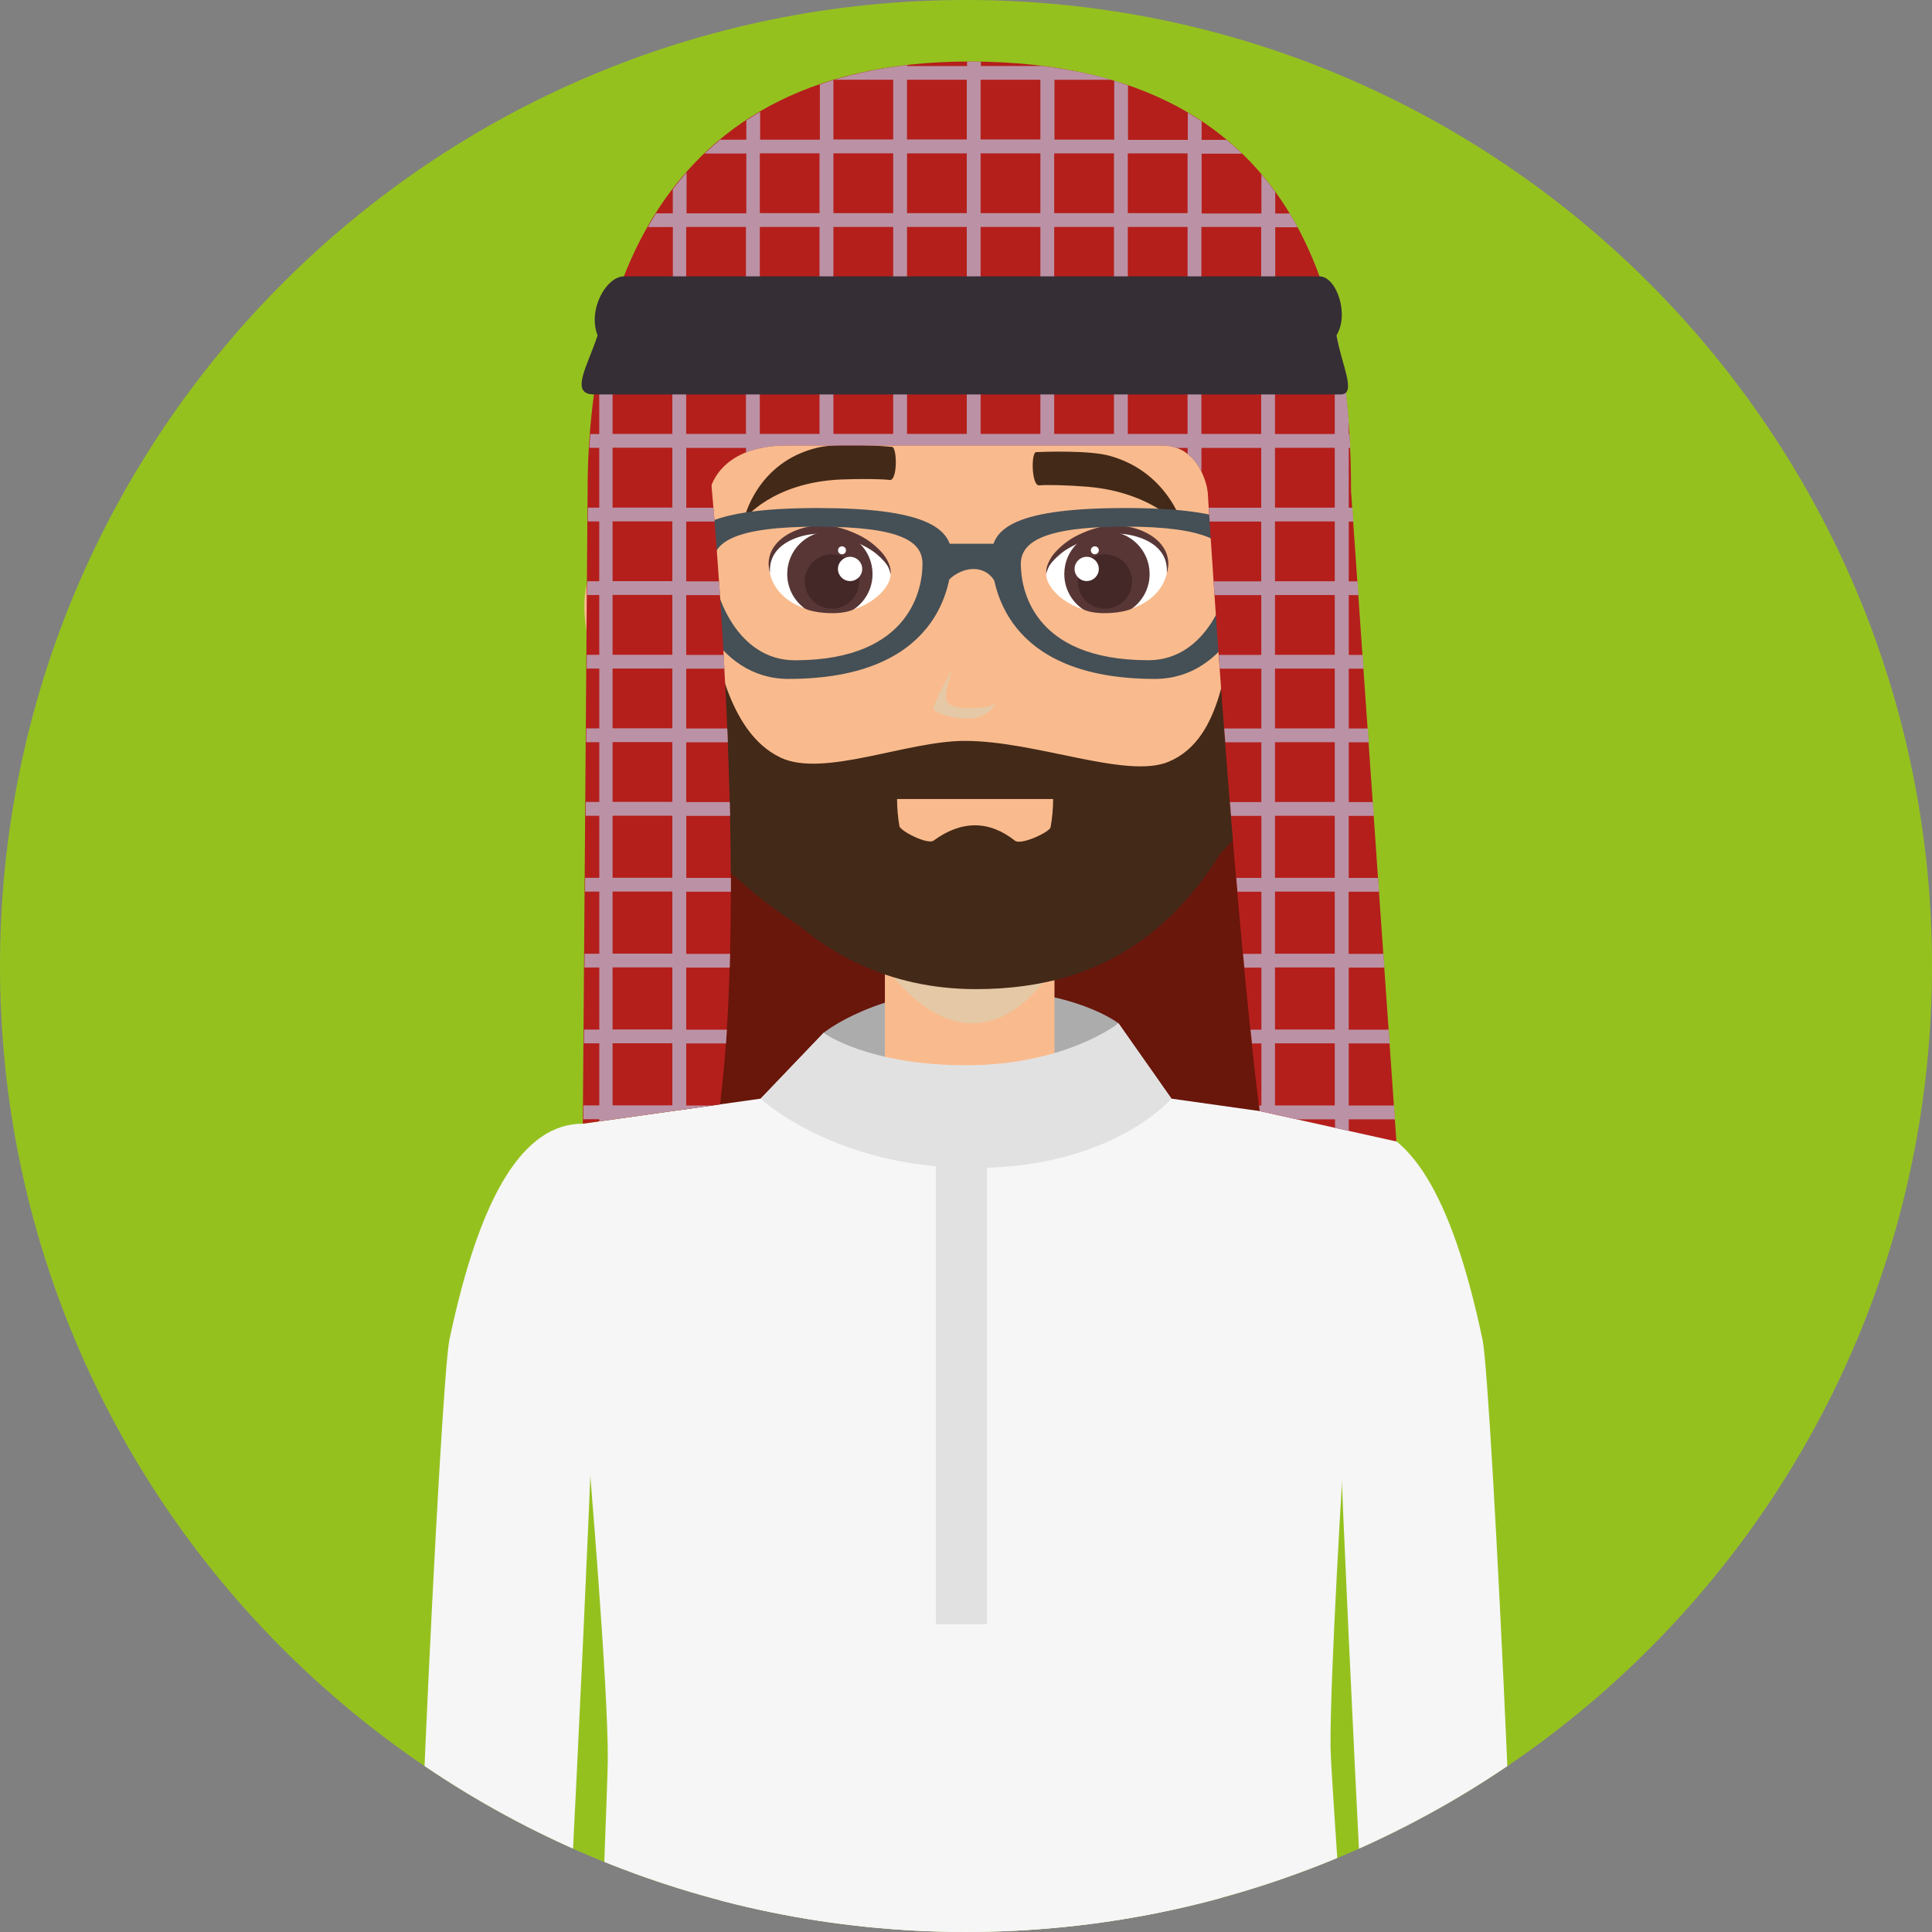 <?xml version="1.0" encoding="UTF-8"?><svg xmlns="http://www.w3.org/2000/svg" xmlns:xlink="http://www.w3.org/1999/xlink" viewBox="0 0 344.16 344.16"><rect x="0" y="0" width="344.16" height="344.16" fill="#808080" stroke="none"/><defs><style>.e{fill:#fff;}.f{fill:#454f56;}.g{fill:#f6f6f6;}.h{isolation:isolate;}.i{fill:#e5c9a6;}.i,.j{mix-blend-mode:multiply;}.k{fill:#b41f1c;}.l{fill:#f9bb8d;}.m{fill:#432827;}.n{clip-path:url(#d);}.o{fill:#95c11f;}.p{fill:#69160b;}.q{fill:none;}.j{fill:#bb92a5;}.r{fill:#432918;}.s{fill:#e2e1e1;}.t{fill:#acacac;}.u{fill:#352e35;}.v{fill:#583636;}</style><clipPath id="d"><path class="o" d="M0,172.08C0,77.04,77.04,0,172.08,0s172.08,77.04,172.08,172.08-77.04,172.07-172.08,172.07S0,267.12,0,172.08Z"/></clipPath></defs><g class="h"><g id="a"/><g id="b"><g id="c"><g><path class="o" d="M0,172.08C0,77.04,77.04,0,172.08,0s172.08,77.04,172.08,172.08-77.04,172.07-172.08,172.07S0,267.12,0,172.08Z"/><g class="n"><g><rect class="p" x="121.21" y="132.62" width="105.88" height="87.13"/><path class="r" d="M110.97,126.01c0,11.89,28.69,48.65,61.77,48.65s61.56-39.23,61.56-51.11-26.81-11.52-59.89-11.52-63.44,2.09-63.44,13.98Z"/><path class="t" d="M145.07,203.34h52.39l1.78-21.05s-7.72-6.1-25.37-6.1-27.16,7.8-27.16,7.8l-1.63,19.35Z"/><polygon class="l" points="127.76 244.07 217.71 244.07 225.85 200.17 187.84 192.02 187.84 167.02 157.63 167.02 157.63 192.02 114.18 200.17 127.76 244.07"/><path class="i" d="M157.63,172.11s6.79,10.18,15.61,10.18,14.6-10.18,14.6-10.18v-5.09h-30.21v5.09Z"/><path class="l" d="M224.09,130.48c-10.77,30.71-26.63,45.71-50.23,45.71s-38.91-15.34-50.65-45.71c-7.97-20.62-3.87-45.71-3.87-45.71,0-28.96,8.59-60.19,54.52-60.19s54.52,36.21,54.52,64.27c0,0,1.36,25.51-4.29,41.64Z"/><path class="l" d="M105.77,117.7c2.9,9.57,12.89,14.61,15.11,9.61,2.16-4.87,6.59-7.55,5.23-15.68-1.35-8.12-11.82-16.89-16.36-14.43-7.08,3.84-6.37,12.64-3.99,20.5Z"/><path class="l" d="M239.83,116.7c-2.9,9.57-12.89,14.62-15.11,9.61-2.16-4.87-6.59-7.55-5.24-15.68,1.36-8.12,11.82-16.89,16.36-14.43,7.08,3.84,6.37,12.64,3.99,20.5Z"/><path class="r" d="M223.21,112.02s3.96-17.78,14.34-14.66c.36-11.2-.78-9.76-3.25-31.52-2.47-21.76-20.03-60.29-82.86-41.27-15.47-5.7-34.43,7.76-40.47,32.79-3.17,13.18-4.96,30.5-2.91,41.01,9.9-6.48,14.39,13.66,14.39,13.66l3.67-.39s-7.52-9.42,1.64-17.84c-5.09-7.29,5.45-31.94,10.28-34.28,9.79-4.75,7.56,5.03,35.36,11.88,23.43,5.77,31.38,2.38,45.83,1.02,4.1-.38,.32,17.96-1.53,21.38,10.38,6.82,2.77,17.61,2.77,17.61l2.73,.63Z"/><path class="e" d="M127.76,387.54h89.95l-.9-188.34-23.81-8.08s-5.84,9.05-19.6,9.05-18.54-9.05-18.54-9.05l-25.63,7.07-1.48,189.36Z"/><path class="g" d="M264.1,238.64c1.6,7.64,7.61,132.75,6.85,167.56-2.09,4.08-21.65,11.9-24.03,8.79-3.31-46.9-8.5-160.18-8.5-168.18,0-10.59-8.68-46.64,1.91-46.64s18.33,12.67,23.76,38.47Z"/><path class="g" d="M239.4,258.26l.94-58.09-31.67-4.46-9.43-13.42-27.96,22.04v-.99l-24.57-19.35-11.21,11.72-31.67,4.46,.94,58.09s3.64,42.59,3.5,55.49c-.15,12.9-18.56,469.78-18.56,469.78,0,0,43.03,16.74,84.08,16.74s97.21-16.74,97.21-16.74c0,0-33.84-459.15-33.98-472.05-.15-12.9,2.39-53.22,2.39-53.22Z"/><path class="g" d="M80.06,238.64c-1.61,7.64-7.64,132.56-6.88,167.37,2.09,4.09,21.68,12.09,24.05,8.98,3.32-46.9,8.5-160.18,8.5-168.18,0-10.59,8.68-46.64-1.91-46.64s-18.33,12.67-23.76,38.47Z"/><g><path class="e" d="M158.64,102.31c0,2.81-4.61,6.84-10.37,6.84-7.03,0-11.25-4.08-11.25-8.4s6.07-7.22,11.21-6.27c5.65,1.05,10.41,4.75,10.41,7.83Z"/><path class="v" d="M155.43,102.26c0,2.61-1.32,4.92-3.33,6.28-2.54,1.26-7.68,.55-8.81-.19-1.85-1.39-3.06-3.6-3.06-6.1,0-4.2,3.4-7.6,7.6-7.6s7.6,3.4,7.6,7.6Z"/><path class="v" d="M137.14,101.98s-.13-.45-.21-1.26c-.05-.83,.09-2.1,.95-3.33,1.7-2.52,5.67-4.04,9.56-3.78,1.97,.23,3.75,.85,5.38,1.62,1.62,.75,2.95,1.81,3.95,2.84,1.01,1.02,1.56,2.14,1.78,2.95,.2,.82,.07,1.29,.07,1.29,0,0-.02-.48-.35-1.19-.33-.72-1.08-1.55-2.09-2.4-1.01-.87-2.41-1.58-3.91-2.27-1.5-.67-3.28-1.13-4.96-1.35-3.4-.3-7.07,.88-8.77,2.81-1.78,1.97-1.29,4.14-1.39,4.07Z"/><path class="m" d="M153.03,103.59c0,2.68-2.17,4.84-4.84,4.84s-4.84-2.17-4.84-4.84,2.16-4.84,4.84-4.84,4.84,2.17,4.84,4.84Z"/><path class="e" d="M149.27,101.35c0,1.19,.97,2.16,2.16,2.16s2.16-.97,2.16-2.16-.97-2.16-2.16-2.16-2.16,.97-2.16,2.16Z"/><path class="e" d="M150.7,98.03c0,.4-.32,.71-.71,.71s-.71-.32-.71-.71,.32-.71,.71-.71,.71,.32,.71,.71Z"/></g><g><path class="e" d="M186.37,102.31c0,2.81,4.61,6.84,10.37,6.84,7.02,0,11.25-4.08,11.25-8.4s-6.08-7.22-11.21-6.27c-5.65,1.05-10.42,4.75-10.42,7.83Z"/><path class="v" d="M189.59,102.26c0,2.61,1.32,4.92,3.33,6.28,2.54,1.26,7.67,.55,8.81-.19,1.86-1.39,3.06-3.6,3.06-6.1,0-4.2-3.4-7.6-7.6-7.6s-7.6,3.4-7.6,7.6Z"/><path class="v" d="M207.88,101.98c-.11,.07,.38-2.1-1.4-4.07-1.69-1.93-5.37-3.11-8.77-2.81-1.67,.22-3.46,.67-4.95,1.35-1.5,.69-2.9,1.4-3.91,2.27-1.01,.85-1.77,1.69-2.09,2.4-.34,.71-.38,1.18-.38,1.18,.03,0-.1-.47,.1-1.28,.22-.8,.76-1.93,1.78-2.95,.99-1.02,2.33-2.09,3.96-2.84,1.62-.77,3.4-1.39,5.38-1.62,3.89-.25,7.86,1.26,9.56,3.78,.86,1.23,1,2.5,.95,3.33-.08,.81-.21,1.26-.21,1.26Z"/><path class="m" d="M191.99,103.59c0,2.68,2.17,4.84,4.84,4.84s4.84-2.17,4.84-4.84-2.17-4.84-4.84-4.84-4.84,2.17-4.84,4.84Z"/><path class="e" d="M195.74,101.35c0,1.19-.97,2.16-2.16,2.16s-2.16-.97-2.16-2.16,.97-2.16,2.16-2.16,2.16,.97,2.16,2.16Z"/><path class="e" d="M194.32,98.03c0,.4,.32,.71,.71,.71s.71-.32,.71-.71-.31-.71-.71-.71-.71,.32-.71,.71Z"/></g><path class="r" d="M132.53,92.55s4.97-6.63,17.35-7.14c3.53-.14,7.2-.09,8.61,.09,1.41,.19,1.34-5.8,.41-5.9-.93-.08-9.35-.76-13.17,.12-11.05,2.57-13.2,12.82-13.2,12.82Z"/><path class="r" d="M211.01,94.52s-5.11-6.82-17.37-7.82c-3.49-.28-7.13-.37-8.51-.24-1.39,.14-1.49-5.86-.56-5.92,.92-.04,9.22-.39,13.03,.64,11,2.99,13.41,13.33,13.41,13.33Z"/><path class="r" d="M122.45,112.03c.75,3.92,3.35,13.5,0,18.43,3.94,19.63,20.16,45.74,51.41,45.74,23.6,0,41.23-11.64,51.99-42.35-2.46-2.88-3.3-17.72-2.65-21.82,0,0-.67-5-2.73-.63-2.5,5.3-2.24,20.17-12.36,24.32-7.53,3.08-23.52-3.74-36.24-3.74-10.31,0-25.18,6.58-32.79,2.99-9.9-4.67-11.3-20.07-12.97-23.34-2.97-5.77-3.67,.39-3.67,.39Z"/><path class="i" d="M177.46,125.37s-1.56,2.64-4.96,2.64-5.65-1.01-6.14-1.58c-.5-.56,3.34-7.35,3.34-7.35,0,0-1.79,4.74-.98,5.92,.82,1.17,3.02,1.15,4.07,1.15,3.4,0,4.68-.79,4.68-.79Z"/><path class="l" d="M187.14,147.39c.3-1.61,.46-3.31,.46-5.05h-27.8c0,1.66,.15,3.27,.42,4.82,.16,.89,5.04,3.35,6.08,2.59,4.96-3.65,9.91-3.63,14.49,0,1.11,.88,6.2-1.55,6.35-2.36Z"/><path class="s" d="M135.49,195.71s13.12,12.36,37.92,12.36,35.27-12.36,35.27-12.36l-9.43-13.42s-9.43,7.47-27.09,7.47-25.44-5.77-25.44-5.77l-11.21,11.72Z"/><rect class="s" x="166.72" y="203.34" width="9.09" height="85.99"/><g><path class="f" d="M145.67,90.5c-19.39,0-23.87,3.71-23.87,8.5,0,6.72,5.47,21.94,18.65,21.94,26.85,0,29.09-16.79,29.09-21.94s-5.22-8.5-23.87-8.5Zm-4.08,27.12c-10.31,0-14.58-11.9-14.58-17.15,0-3.75,3.5-6.65,18.66-6.65s18.66,2.75,18.66,6.65-1.75,17.15-22.74,17.15Z"/><path class="f" d="M176.64,99c0,5.15,2.24,21.94,29.09,21.94,13.18,0,18.65-15.22,18.65-21.94,0-4.79-4.48-8.5-23.87-8.5s-23.87,3.51-23.87,8.5Zm5.21,1.46c0-3.91,4.08-6.65,18.66-6.65s18.66,2.9,18.66,6.65c0,5.25-4.28,17.15-14.58,17.15-21,0-22.74-13.12-22.74-17.15Z"/><path class="f" d="M169.1,103.21c2.49-2.34,6.24-2.65,8.02,.2,1.78,2.84,2.18-6.55,2.18-6.55h-12.6s-.09,8.7,2.4,6.36Z"/></g><path class="k" d="M104.67,87.49c0-28.56,8.74-76.53,68-76.53,62.31,0,68,47.97,68,76.53h-25.54s-1.07-8.15-8.2-8.15h-66.69c-12.51,0-13.81,8.15-13.81,8.15h-21.75Z"/><path class="k" d="M224.37,197.92c13.65,3.04,24.38,5.42,24.38,5.42l-8.08-115.85-26.05-8.21s4.52,76.52,9.75,118.64Z"/><path class="k" d="M128.28,196.73c-13.75,1.94-24.46,3.44-24.46,3.44l.85-112.68,21.69-5.21s7.14,72.33,1.91,114.44Z"/><g><rect class="q" x="200.9" y="40.44" width="10.65" height="10.65"/><rect class="q" x="200.9" y="53.55" width="10.65" height="10.65"/><rect class="q" x="200.9" y="66.66" width="10.65" height="10.65"/><rect class="q" x="174.68" y="53.55" width="10.65" height="10.65"/><rect class="q" x="214.01" y="40.44" width="10.65" height="10.65"/><rect class="q" x="214.01" y="66.66" width="10.65" height="10.65"/><rect class="q" x="214.01" y="53.55" width="10.65" height="10.65"/><rect class="q" x="187.79" y="53.55" width="10.65" height="10.65"/><rect class="q" x="174.68" y="27.33" width="10.65" height="10.65"/><polygon class="q" points="106.67 119.1 104.43 119.1 104.35 129.76 106.67 129.76 106.67 119.1"/><rect class="q" x="187.79" y="27.33" width="10.65" height="10.65"/><rect class="q" x="174.68" y="40.44" width="10.65" height="10.65"/><rect class="q" x="187.79" y="66.66" width="10.65" height="10.65"/><rect class="q" x="187.79" y="40.44" width="10.65" height="10.65"/><rect class="q" x="200.9" y="27.33" width="10.65" height="10.65"/><polygon class="q" points="106.67 185.87 103.93 185.87 103.84 196.93 106.67 196.93 106.67 185.87"/><rect class="q" x="227.12" y="66.66" width="10.65" height="10.65"/><polygon class="q" points="106.67 172.35 104.03 172.35 103.95 183.41 106.67 183.41 106.67 172.35"/><polygon class="q" points="106.67 132.21 104.33 132.21 104.25 142.87 106.67 142.87 106.67 132.21"/><polygon class="q" points="106.67 158.84 104.13 158.84 104.05 169.9 106.67 169.9 106.67 158.84"/><rect class="q" x="227.12" y="79.77" width="10.65" height="10.66"/><polygon class="q" points="106.67 145.33 104.23 145.33 104.15 156.38 106.67 156.38 106.67 145.33"/><rect class="q" x="227.12" y="132.21" width="10.65" height="10.65"/><rect class="q" x="227.12" y="158.84" width="10.65" height="11.06"/><rect class="q" x="227.12" y="172.35" width="10.65" height="11.06"/><rect class="q" x="227.12" y="145.33" width="10.65" height="11.05"/><rect class="q" x="227.12" y="105.99" width="10.65" height="10.66"/><rect class="q" x="227.12" y="92.89" width="10.65" height="10.65"/><rect class="q" x="227.12" y="119.1" width="10.65" height="10.65"/><rect class="q" x="227.12" y="185.87" width="10.65" height="11.06"/><rect class="q" x="174.68" y="14.22" width="10.65" height="10.64"/><rect class="q" x="109.12" y="79.77" width="10.65" height="10.66"/><rect class="q" x="109.12" y="92.89" width="10.65" height="10.65"/><rect class="q" x="122.23" y="40.44" width="10.65" height="10.65"/><rect class="q" x="109.12" y="66.66" width="10.65" height="10.65"/><rect class="q" x="122.23" y="53.55" width="10.65" height="10.65"/><rect class="q" x="122.23" y="66.66" width="10.65" height="10.65"/><rect class="q" x="109.12" y="119.1" width="10.65" height="10.65"/><rect class="q" x="109.12" y="105.99" width="10.65" height="10.66"/><rect class="q" x="109.12" y="185.87" width="10.65" height="11.06"/><rect class="q" x="109.12" y="172.35" width="10.65" height="11.06"/><path class="q" d="M106.67,199.39h-2.84v.78s1.02-.15,2.84-.4v-.38Z"/><rect class="q" x="109.12" y="158.84" width="10.65" height="11.06"/><rect class="q" x="174.68" y="66.66" width="10.65" height="10.65"/><rect class="q" x="109.12" y="132.21" width="10.65" height="10.65"/><rect class="q" x="109.12" y="145.33" width="10.65" height="11.05"/><rect class="q" x="161.56" y="53.55" width="10.65" height="10.65"/><rect class="q" x="161.56" y="66.66" width="10.65" height="10.65"/><rect class="q" x="148.46" y="27.33" width="10.65" height="10.65"/><rect class="q" x="148.46" y="14.22" width="10.65" height="10.64"/><rect class="q" x="161.56" y="40.44" width="10.65" height="10.65"/><rect class="q" x="161.56" y="14.22" width="10.65" height="10.64"/><rect class="q" x="135.35" y="66.66" width="10.64" height="10.65"/><rect class="q" x="161.56" y="27.33" width="10.65" height="10.65"/><rect class="q" x="148.46" y="40.44" width="10.65" height="10.65"/><rect class="q" x="135.35" y="40.44" width="10.64" height="10.65"/><rect class="q" x="135.35" y="53.55" width="10.64" height="10.65"/><rect class="q" x="135.35" y="27.33" width="10.64" height="10.65"/><rect class="q" x="148.46" y="53.55" width="10.65" height="10.65"/><rect class="q" x="148.46" y="66.66" width="10.65" height="10.65"/><path class="q" d="M224.66,132.21h-6.42c.27,3.5,.54,7.06,.83,10.65h5.59v-10.65Z"/><polygon class="q" points="240.23 196.93 248.3 196.93 247.53 185.87 240.23 185.87 240.23 196.93"/><path class="q" d="M240.23,201.45c5.24,1.16,8.52,1.89,8.52,1.89l-.28-3.95h-8.24v2.06Z"/><path class="q" d="M224.66,185.87h-1.67c.41,3.87,.83,7.58,1.26,11.06h.41v-11.06Z"/><path class="q" d="M230.96,199.39c2.45,.54,4.75,1.06,6.81,1.51v-1.51h-6.81Z"/><path class="q" d="M224.66,145.33h-5.4c.29,3.67,.61,7.37,.92,11.05h4.47v-11.05Z"/><path class="q" d="M224.66,172.35h-3.03c.36,3.78,.73,7.48,1.1,11.06h1.93v-11.06Z"/><path class="q" d="M224.66,158.84h-4.26c.32,3.73,.65,7.42,1,11.06h3.26v-11.06Z"/><polygon class="q" points="240.23 156.38 245.47 156.38 244.7 145.33 240.23 145.33 240.23 156.38"/><polygon class="q" points="240.23 129.76 243.61 129.76 242.87 119.1 240.23 119.1 240.23 129.76"/><polygon class="q" points="240.23 116.65 242.7 116.65 241.96 105.99 240.23 105.99 240.23 116.65"/><polygon class="q" points="240.23 103.54 241.79 103.54 241.04 92.89 240.23 92.89 240.23 103.54"/><polygon class="q" points="240.23 183.41 247.36 183.41 246.59 172.35 240.23 172.35 240.23 183.41"/><polygon class="q" points="240.23 169.9 246.41 169.9 245.64 158.84 240.23 158.84 240.23 169.9"/><path class="q" d="M224.66,119.1h-7.4c.25,3.44,.51,7.01,.79,10.65h6.61v-10.65Z"/><polygon class="q" points="240.23 142.87 244.53 142.87 243.79 132.21 240.23 132.21 240.23 142.87"/><path class="q" d="M209.52,79.77c.78,.27,1.45,.65,2.03,1.11v-1.11h-2.03Z"/><path class="q" d="M122.23,156.38h7.95c-.02-3.69-.06-7.39-.14-11.05h-7.81v11.05Z"/><path class="q" d="M122.23,129.76h7.32c-.15-3.66-.33-7.22-.51-10.65h-6.82v10.65Z"/><path class="q" d="M122.23,169.9h7.82c.09-3.65,.13-7.34,.13-11.06h-7.96v11.06Z"/><path class="q" d="M122.23,142.87h7.76c-.09-3.6-.2-7.16-.34-10.65h-7.42v10.65Z"/><path class="q" d="M109.12,199.43c.09-.02,.17-.03,.26-.04h-.26v.04Z"/><path class="q" d="M122.23,183.41h7.25c.23-3.58,.39-7.28,.5-11.06h-7.75v11.06Z"/><path class="q" d="M122.23,196.93h4.62c.47-.07,.94-.13,1.42-.2,.43-3.44,.77-7.07,1.04-10.86h-7.09v11.06Z"/><path class="q" d="M224.66,92.89h-9.19c.2,3.13,.44,6.72,.7,10.65h8.48v-10.65Z"/><path class="q" d="M224.66,79.77h-10.65v4.23c.86,1.76,1.11,3.36,1.12,3.47,.06,.91,.12,1.91,.19,2.96h9.35v-10.66Z"/><path class="q" d="M122.23,116.65h6.68c-.21-3.77-.43-7.34-.65-10.66h-6.02v10.66Z"/><path class="q" d="M224.66,105.99h-8.32c.23,3.35,.48,6.92,.74,10.66h7.57v-10.66Z"/><path class="q" d="M240.23,90.43h.65l-.2-2.94c0-2.44-.05-5.04-.16-7.72h-.28v10.66Z"/><path class="q" d="M122.23,103.54h5.85c-.28-4.03-.55-7.62-.8-10.65h-5.06v10.65Z"/><path class="q" d="M122.23,79.77v10.66h4.85c-.12-1.53-.24-2.89-.34-4.01,.58-1.51,2.15-4.24,6.14-5.83v-.81h-10.65Z"/><path class="q" d="M135.35,79.84c.11-.02,.22-.05,.33-.07h-.33v.07Z"/><path class="q" d="M119.78,64.2v-10.65h-10.19c-.16,.49-.31,.98-.46,1.47v9.18h10.65Z"/><path class="q" d="M185.33,11.76v-.04c-3.35-.41-6.89-.65-10.65-.71v.75h10.65Z"/><path class="q" d="M172.22,11.76v-.79c-3.75,.01-7.3,.22-10.65,.61v.18h10.65Z"/><path class="q" d="M106.67,66.66h-.3c-.63,3.63-1.04,7.21-1.3,10.65h1.6v-10.65Z"/><path class="q" d="M132.89,37.99v-10.65h-7.43c-1.14,1.08-2.2,2.21-3.22,3.36v7.29h10.65Z"/><polygon class="q" points="106.67 92.89 104.62 92.89 104.55 103.54 106.67 103.54 106.67 92.89"/><path class="q" d="M132.89,21.42c-1.64,1.09-3.2,2.24-4.66,3.45h4.66v-3.45Z"/><path class="q" d="M119.78,33.7c-1.06,1.39-2.06,2.82-2.98,4.28h2.98v-4.28Z"/><path class="q" d="M145.99,24.87V15.03c-3.89,1.34-7.44,2.97-10.64,4.86v4.97h10.64Z"/><path class="q" d="M187.79,24.87h10.65V14.38c-.17-.05-.34-.11-.5-.16h-10.15v10.64Z"/><path class="q" d="M119.78,40.44h-4.45c-1.95,3.43-3.57,7.01-4.9,10.65h9.34v-10.65Z"/><path class="q" d="M106.67,79.77h-1.77c-.16,2.68-.22,5.28-.22,7.72l-.02,2.94h2.02v-10.66Z"/><path class="q" d="M229.7,37.99c-.8-1.32-1.66-2.6-2.58-3.85v3.85h2.58Z"/><path class="q" d="M227.12,51.09h8.58c-1.22-3.65-2.74-7.22-4.6-10.65h-3.98v10.65Z"/><path class="q" d="M227.12,64.2h10.65v-5.72c-.38-1.65-.81-3.3-1.3-4.94h-9.36v10.65Z"/><path class="q" d="M214.01,37.99h10.65v-6.98c-1.08-1.27-2.21-2.5-3.44-3.67h-7.21v10.65Z"/><path class="q" d="M240.38,77.32c-.04-.74-.09-1.49-.15-2.25v2.25h.15Z"/><path class="q" d="M218.47,24.87c-1.4-1.15-2.89-2.26-4.46-3.3v3.3h4.46Z"/><path class="q" d="M211.55,24.87v-4.83c-3.19-1.87-6.73-3.51-10.65-4.85v9.68h10.65Z"/><polygon class="q" points="106.67 105.99 104.53 105.99 104.45 116.65 106.67 116.65 106.67 105.99"/><path class="j" d="M106.67,199.77c.7-.1,1.53-.22,2.46-.34v-.04h.26c4.16-.59,10.36-1.46,17.47-2.46h-4.62v-11.06h7.09c.06-.81,.11-1.63,.16-2.45h-7.25v-11.06h7.75c.03-.81,.05-1.63,.07-2.45h-7.82v-11.06h7.96c0-.81,0-1.64,0-2.46h-7.95v-11.05h7.81c-.02-.82-.03-1.64-.06-2.46h-7.76v-10.65h7.42c-.03-.82-.07-1.64-.1-2.46h-7.32v-10.65h6.82c-.04-.83-.09-1.64-.14-2.45h-6.68v-10.66h6.02c-.06-.84-.11-1.65-.17-2.45h-5.85v-10.65h5.06c-.07-.87-.13-1.69-.2-2.46h-4.85v-10.66h10.65v.81c.74-.29,1.55-.55,2.46-.74v-.07h.33c1.33-.27,2.83-.43,4.56-.43h66.69c.97,0,1.82,.16,2.59,.43h2.03v1.11c1.13,.88,1.92,2.03,2.46,3.12v-4.23h10.65v10.66h-9.35c.05,.79,.11,1.6,.16,2.46h9.19v10.65h-8.48c.06,.81,.11,1.62,.17,2.45h8.32v10.66h-7.57c.06,.81,.12,1.63,.18,2.45h7.4v10.65h-6.61c.06,.82,.12,1.64,.19,2.46h6.42v10.65h-5.59c.07,.82,.13,1.64,.2,2.46h5.4v11.05h-4.47c.07,.83,.14,1.64,.21,2.46h4.26v11.06h-3.26c.07,.82,.15,1.64,.23,2.45h3.03v11.06h-1.93c.09,.83,.18,1.64,.26,2.45h1.67v11.06h-.41c.04,.33,.09,.67,.12,.99,2.29,.51,4.5,1,6.59,1.47h6.81v1.51c.86,.19,1.68,.37,2.45,.55v-2.06h8.24l-.17-2.46h-8.08v-11.06h7.3l-.17-2.45h-7.13v-11.06h6.36l-.18-2.45h-6.19v-11.06h5.42l-.17-2.46h-5.24v-11.05h4.48l-.17-2.46h-4.3v-10.65h3.56l-.17-2.46h-3.39v-10.65h2.64l-.17-2.45h-2.47v-10.66h1.73l-.17-2.45h-1.56v-10.65h.82l-.17-2.46h-.65v-10.66h.28c-.04-.81-.08-1.63-.13-2.45h-.15v-2.25c-.4-5.35-1.15-10.96-2.45-16.57v5.72h-10.65v-10.65h9.36c-.25-.82-.5-1.64-.78-2.46h-8.58v-10.65h3.98c-.45-.83-.91-1.64-1.4-2.45h-2.58v-3.85c-.78-1.07-1.6-2.11-2.46-3.13v6.98h-10.65v-10.65h7.21c-.88-.85-1.79-1.67-2.75-2.46h-4.46v-3.3c-.79-.53-1.62-1.04-2.46-1.53v4.83h-10.65V15.19c-.81-.28-1.62-.55-2.45-.81v10.49h-10.65V14.22h10.15c-3.85-1.12-8.06-1.95-12.61-2.5v.04h-10.65v-.75c-.67-.01-1.32-.05-2.01-.05-.16,0-.29,0-.45,.02v.79h-10.65v-.18c-5.74,.65-10.9,1.84-15.57,3.45v9.84h-10.64v-4.97c-.84,.49-1.67,1-2.46,1.53v3.45h-4.66c-.96,.8-1.88,1.62-2.77,2.46h7.43v10.65h-10.65v-7.29c-.86,.98-1.67,1.98-2.45,3.01v4.28h-2.98c-.51,.81-.99,1.63-1.46,2.45h4.45v10.65h-9.34c-.3,.81-.58,1.64-.85,2.46h10.19v10.65h-10.65v-9.18c-1.19,3.87-2.1,7.79-2.76,11.64h.3v10.65h-1.6c-.07,.83-.12,1.64-.17,2.45h1.77v10.66h-2.02l-.02,2.46h2.04v10.65h-2.12l-.02,2.45h2.14v10.66h-2.21l-.02,2.45h2.24v10.65h-2.32l-.02,2.46h2.34v10.65h-2.41l-.02,2.46h2.43v11.05h-2.52l-.02,2.46h2.54v11.06h-2.62l-.02,2.45h2.64v11.06h-2.72l-.02,2.45h2.74v11.06h-2.82l-.02,2.46h2.84v.38ZM227.12,66.66h10.65v10.65h-10.65v-10.65Zm0,13.11h10.65v10.66h-10.65v-10.66Zm0,13.12h10.65v10.65h-10.65v-10.65Zm0,13.1h10.65v10.66h-10.65v-10.66Zm0,13.11h10.65v10.65h-10.65v-10.65Zm0,13.11h10.65v10.65h-10.65v-10.65Zm0,13.11h10.65v11.05h-10.65v-11.05Zm0,13.51h10.65v11.06h-10.65v-11.06Zm0,13.51h10.65v11.06h-10.65v-11.06Zm0,13.52h10.65v11.06h-10.65v-11.06Zm-13.11-145.43h10.65v10.65h-10.65v-10.65Zm0,13.11h10.65v10.65h-10.65v-10.65Zm0,13.11h10.65v10.65h-10.65v-10.65Zm-13.11-39.33h10.65v10.65h-10.65v-10.65Zm0,13.11h10.65v10.65h-10.65v-10.65Zm0,13.11h10.65v10.65h-10.65v-10.65Zm0,13.11h10.65v10.65h-10.65v-10.65Zm-13.11-39.33h10.65v10.65h-10.65v-10.65Zm0,13.11h10.65v10.65h-10.65v-10.65Zm0,13.11h10.65v10.65h-10.65v-10.65Zm0,13.11h10.65v10.65h-10.65v-10.65Zm-13.11-52.44h10.65v10.64h-10.65V14.22Zm0,13.11h10.65v10.65h-10.65v-10.65Zm0,13.11h10.65v10.65h-10.65v-10.65Zm0,13.11h10.65v10.65h-10.65v-10.65Zm0,13.11h10.65v10.65h-10.65v-10.65Zm-13.11-52.44h10.65v10.64h-10.65V14.22Zm0,13.11h10.65v10.65h-10.65v-10.65Zm0,13.11h10.65v10.65h-10.65v-10.65Zm0,13.11h10.65v10.65h-10.65v-10.65Zm0,13.11h10.65v10.65h-10.65v-10.65Zm-13.11-52.44h10.65v10.64h-10.65V14.22Zm0,13.11h10.65v10.65h-10.65v-10.65Zm0,13.11h10.65v10.65h-10.65v-10.65Zm0,13.11h10.65v10.65h-10.65v-10.65Zm0,13.11h10.65v10.65h-10.65v-10.65Zm-13.11-39.33h10.64v10.65h-10.64v-10.65Zm0,13.11h10.64v10.65h-10.64v-10.65Zm0,13.11h10.64v10.65h-10.64v-10.65Zm0,13.11h10.64v10.65h-10.64v-10.65Zm-13.12-26.22h10.65v10.65h-10.65v-10.65Zm0,13.11h10.65v10.65h-10.65v-10.65Zm0,13.11h10.65v10.65h-10.65v-10.65Zm-13.11,0h10.65v10.65h-10.65v-10.65Zm0,13.11h10.65v10.66h-10.65v-10.66Zm0,13.12h10.65v10.65h-10.65v-10.65Zm0,13.1h10.65v10.66h-10.65v-10.66Zm0,13.11h10.65v10.65h-10.65v-10.65Zm0,13.11h10.65v10.65h-10.65v-10.65Zm0,13.11h10.65v11.05h-10.65v-11.05Zm0,13.51h10.65v11.06h-10.65v-11.06Zm0,13.51h10.65v11.06h-10.65v-11.06Zm0,13.52h10.65v11.06h-10.65v-11.06Z"/></g><path class="u" d="M238.83,70.26H105.81c-4.46,0-1.04-5.26,.64-10.52-1.81-4.64,1.6-10.51,4.69-10.51h123.91c3.02,0,5.37,6.78,3.02,10.51,.92,5.26,3.69,10.52,.76,10.52Z"/></g></g></g></g></g></g></svg>